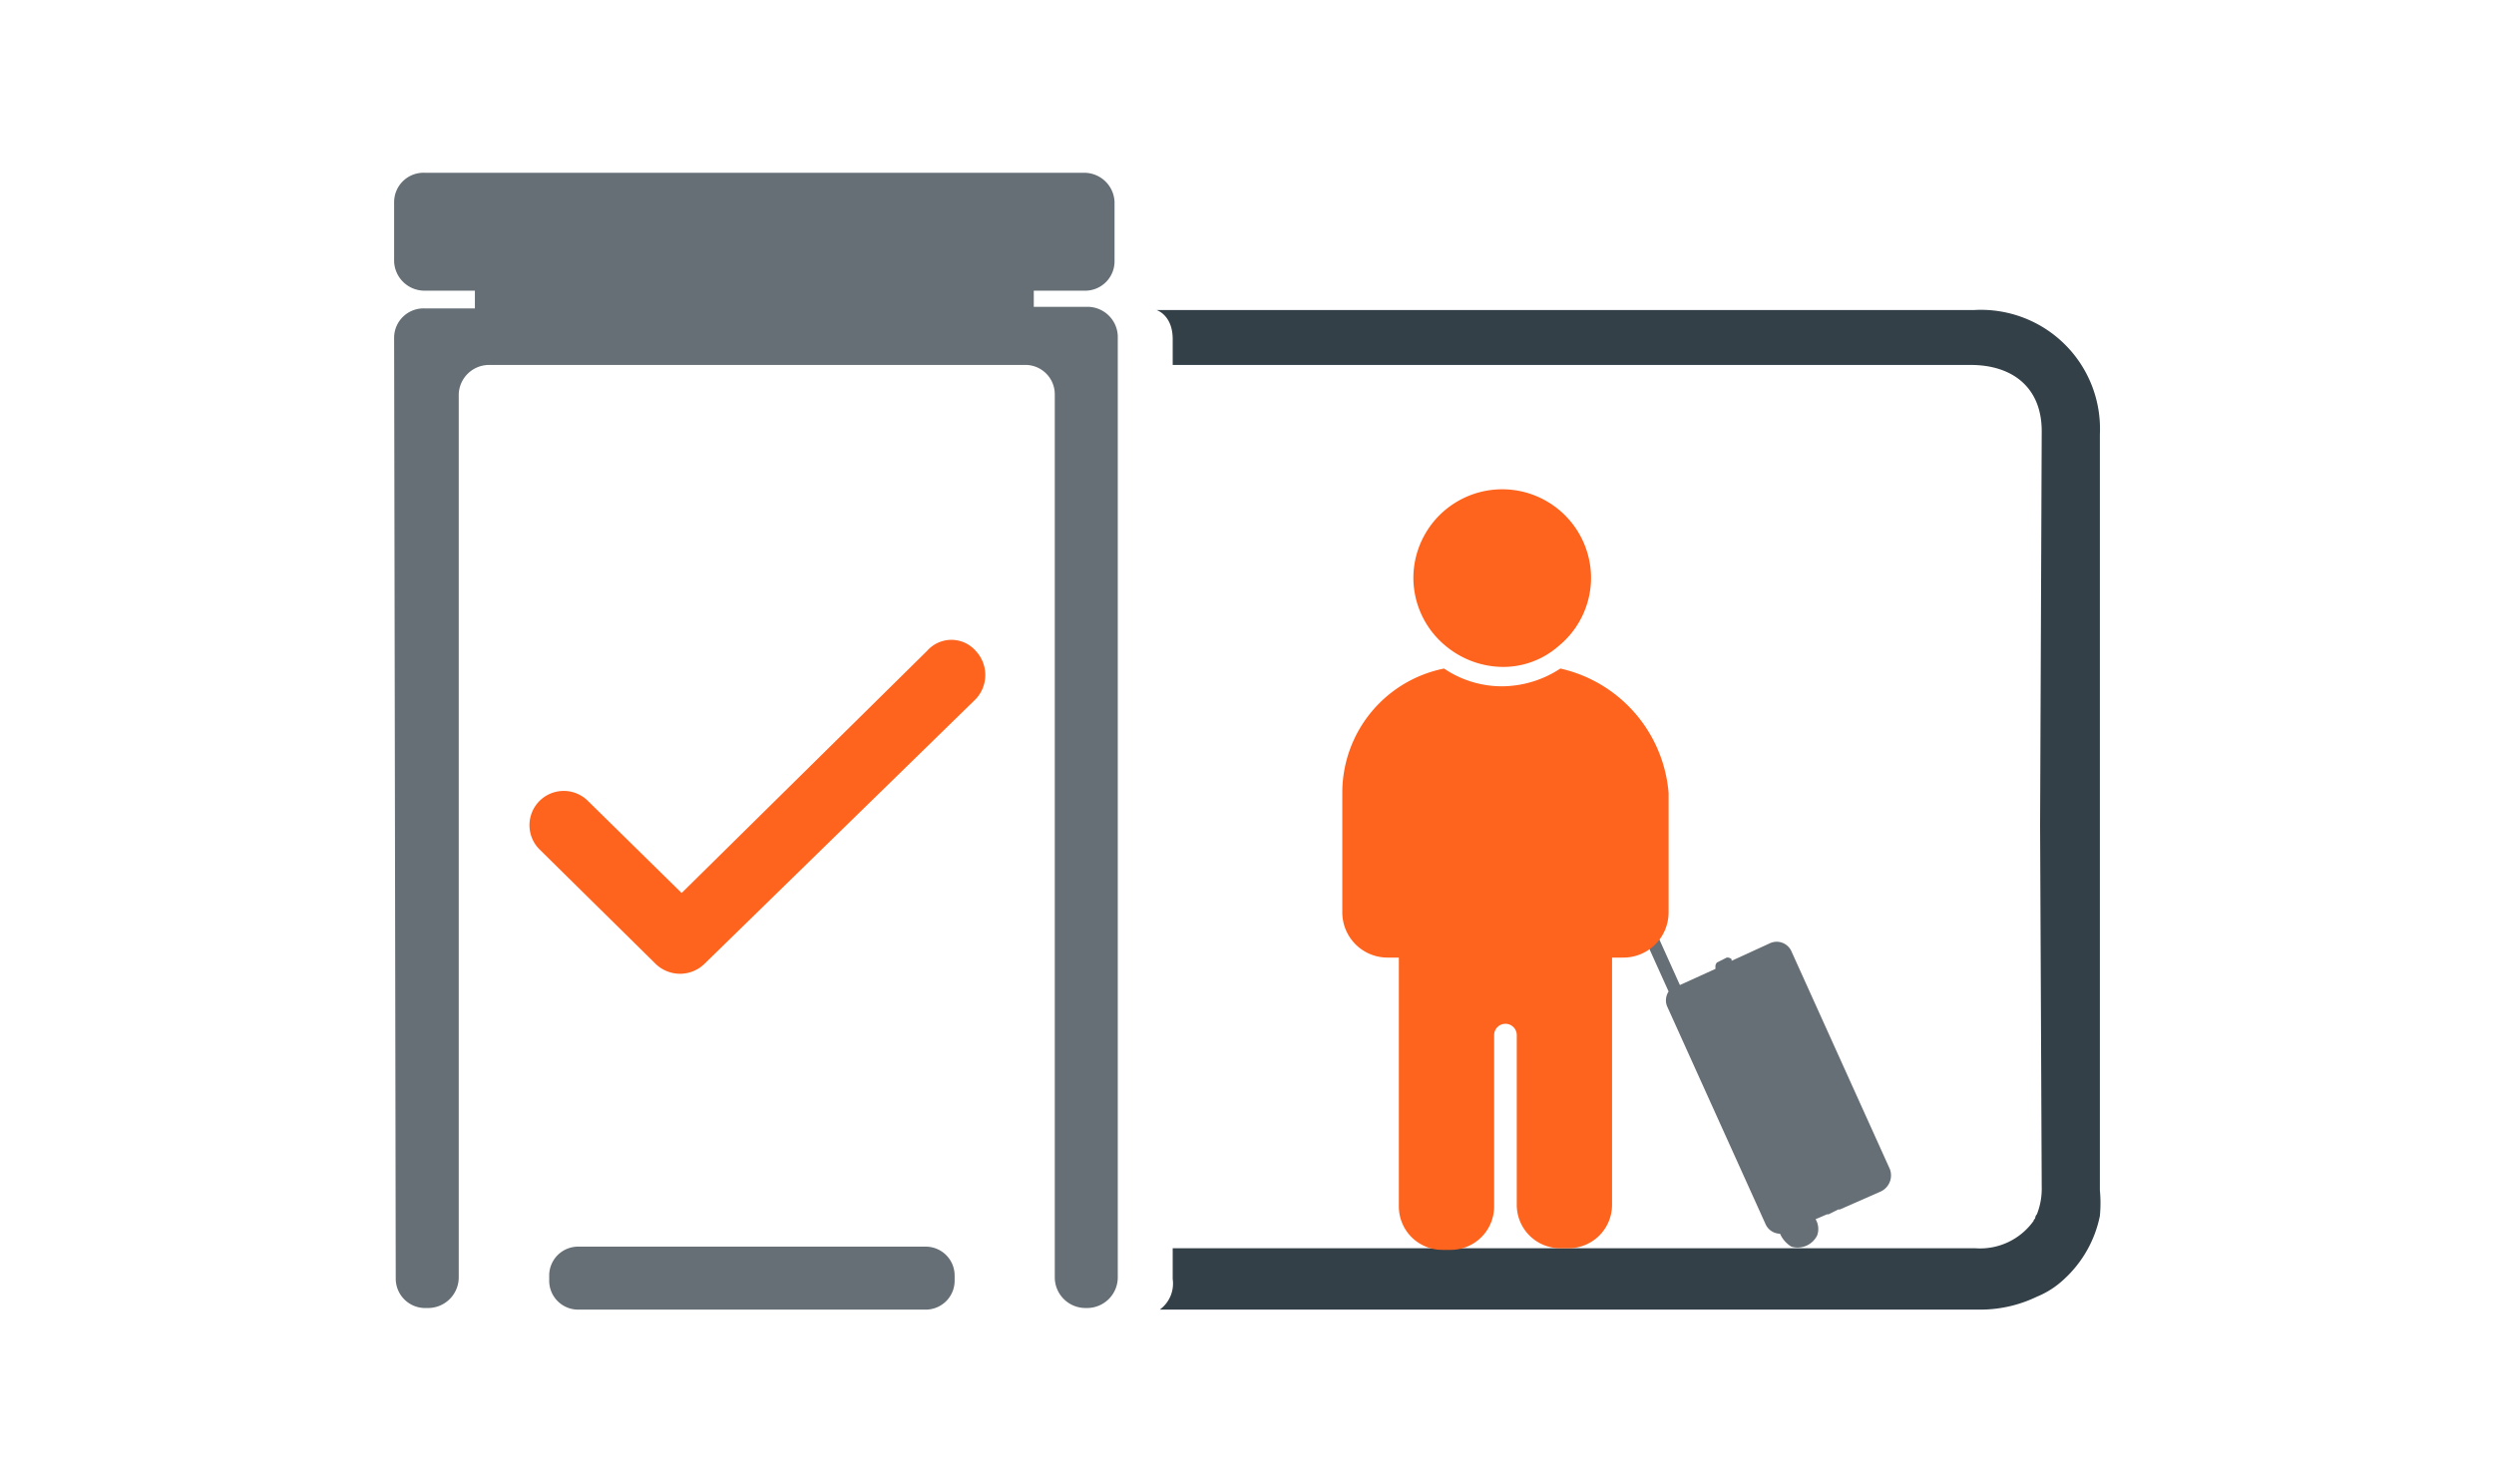 <svg id="Layer_1" data-name="Layer 1" xmlns="http://www.w3.org/2000/svg" viewBox="0 0 154.4 91.9"><path d="M117,72.4l-6.1-13.5a1,1,0,0,0-1.3-.5l-2.4,1.1v-.1a.37.37,0,0,0-.3-.1l-.6.3a.37.37,0,0,0-.1.3V60L104,61,99,49.9l.1-.1c.1,0,.1-.1.1-.2l-.1-.3h0l-.1-.4c0-.1-.1-.1-.2-.1l-1,.5c-.1,0-.1.1-.1.2l.1.3h0l.1.3a.1.1,0,0,0,.1.1h.1l.1-.1,5.1,11.3a1,1,0,0,0-.1.9l6.1,13.5a1,1,0,0,0,.9.6,1.78,1.78,0,0,0,.7.8,1.35,1.35,0,0,0,1.6-.7,1.18,1.18,0,0,0-.1-1l.7-.3h.1l.6-.3h.1l2.5-1.1A1.1,1.1,0,0,0,117,72.4Z" fill="#656f75" fill-rule="evenodd"/><path d="M35.8,81.1H57.3a1.79,1.79,0,0,0,1.8-1.8V79a1.79,1.79,0,0,0-1.8-1.8H35.8A1.79,1.79,0,0,0,34,79v.3A1.79,1.79,0,0,0,35.8,81.1Z" fill="#656f75"/><path d="M26.3,19.1a1.82,1.82,0,0,0-1.9,1.8l.1,58.3A1.82,1.82,0,0,0,26.4,81h.1a1.9,1.9,0,0,0,1.9-1.9V24.4a1.88,1.88,0,0,1,1.9-1.8H63.4a1.82,1.82,0,0,1,1.9,1.8V79.1A1.9,1.9,0,0,0,67.2,81h.1a1.9,1.9,0,0,0,1.9-1.9V20.8A1.88,1.88,0,0,0,67.3,19H64V18h3.1A1.82,1.82,0,0,0,69,16.2V12.5a1.88,1.88,0,0,0-1.9-1.8H26.3a1.82,1.82,0,0,0-1.9,1.8v3.7A1.88,1.88,0,0,0,26.3,18h3.1v1.1Z" fill="#656f75" fill-rule="evenodd"/><path d="M130,73.7V26.9a7.37,7.37,0,0,0-7.8-7.7H71.6s1,.3,1,1.8v1.6H122c2.6,0,4.4,1.4,4.4,4.1l-.1,24.4.1,22.4a4.31,4.31,0,0,1-.3,1.7.35.35,0,0,0-.1.2c0,.1-.1.1-.1.2a4.06,4.06,0,0,1-3.6,1.7H72.6v1.9a2,2,0,0,1-.8,1.9h50.9a8.08,8.08,0,0,0,3.4-.8,5.45,5.45,0,0,0,1.7-1.1,7.27,7.27,0,0,0,2.2-3.9A8.48,8.48,0,0,0,130,73.7Z" fill="#334048"/><path d="M96.6,41.4A6.63,6.63,0,0,1,93,42.5a6.38,6.38,0,0,1-3.6-1.1,7.84,7.84,0,0,0-6.3,7.7v7.4a2.8,2.8,0,0,0,2.8,2.8h.7V74.7a2.69,2.69,0,0,0,2.7,2.7h.5a2.69,2.69,0,0,0,2.7-2.7V64.1a.7.7,0,0,1,1.4,0V74.6a2.69,2.69,0,0,0,2.7,2.7h.5a2.69,2.69,0,0,0,2.7-2.7V59.3h.7a2.8,2.8,0,0,0,2.8-2.8V49.1A8.62,8.62,0,0,0,96.6,41.4Z" fill="#ff641e"/><path d="M89.5,40A5.6,5.6,0,0,0,93,41.3,5.2,5.2,0,0,0,96.5,40a5.47,5.47,0,0,0,2-4.2,5.5,5.5,0,0,0-11,0A5.47,5.47,0,0,0,89.5,40Z" fill="#ff641e"/><path d="M57.4,40.3l-15.2,15-5.8-5.7a2.12,2.12,0,0,0-3,3l7.2,7.1a2.17,2.17,0,0,0,3,0L60.4,43.3a2.18,2.18,0,0,0,0-3,2,2,0,0,0-3,0Z" fill="#ff641e"/></svg>